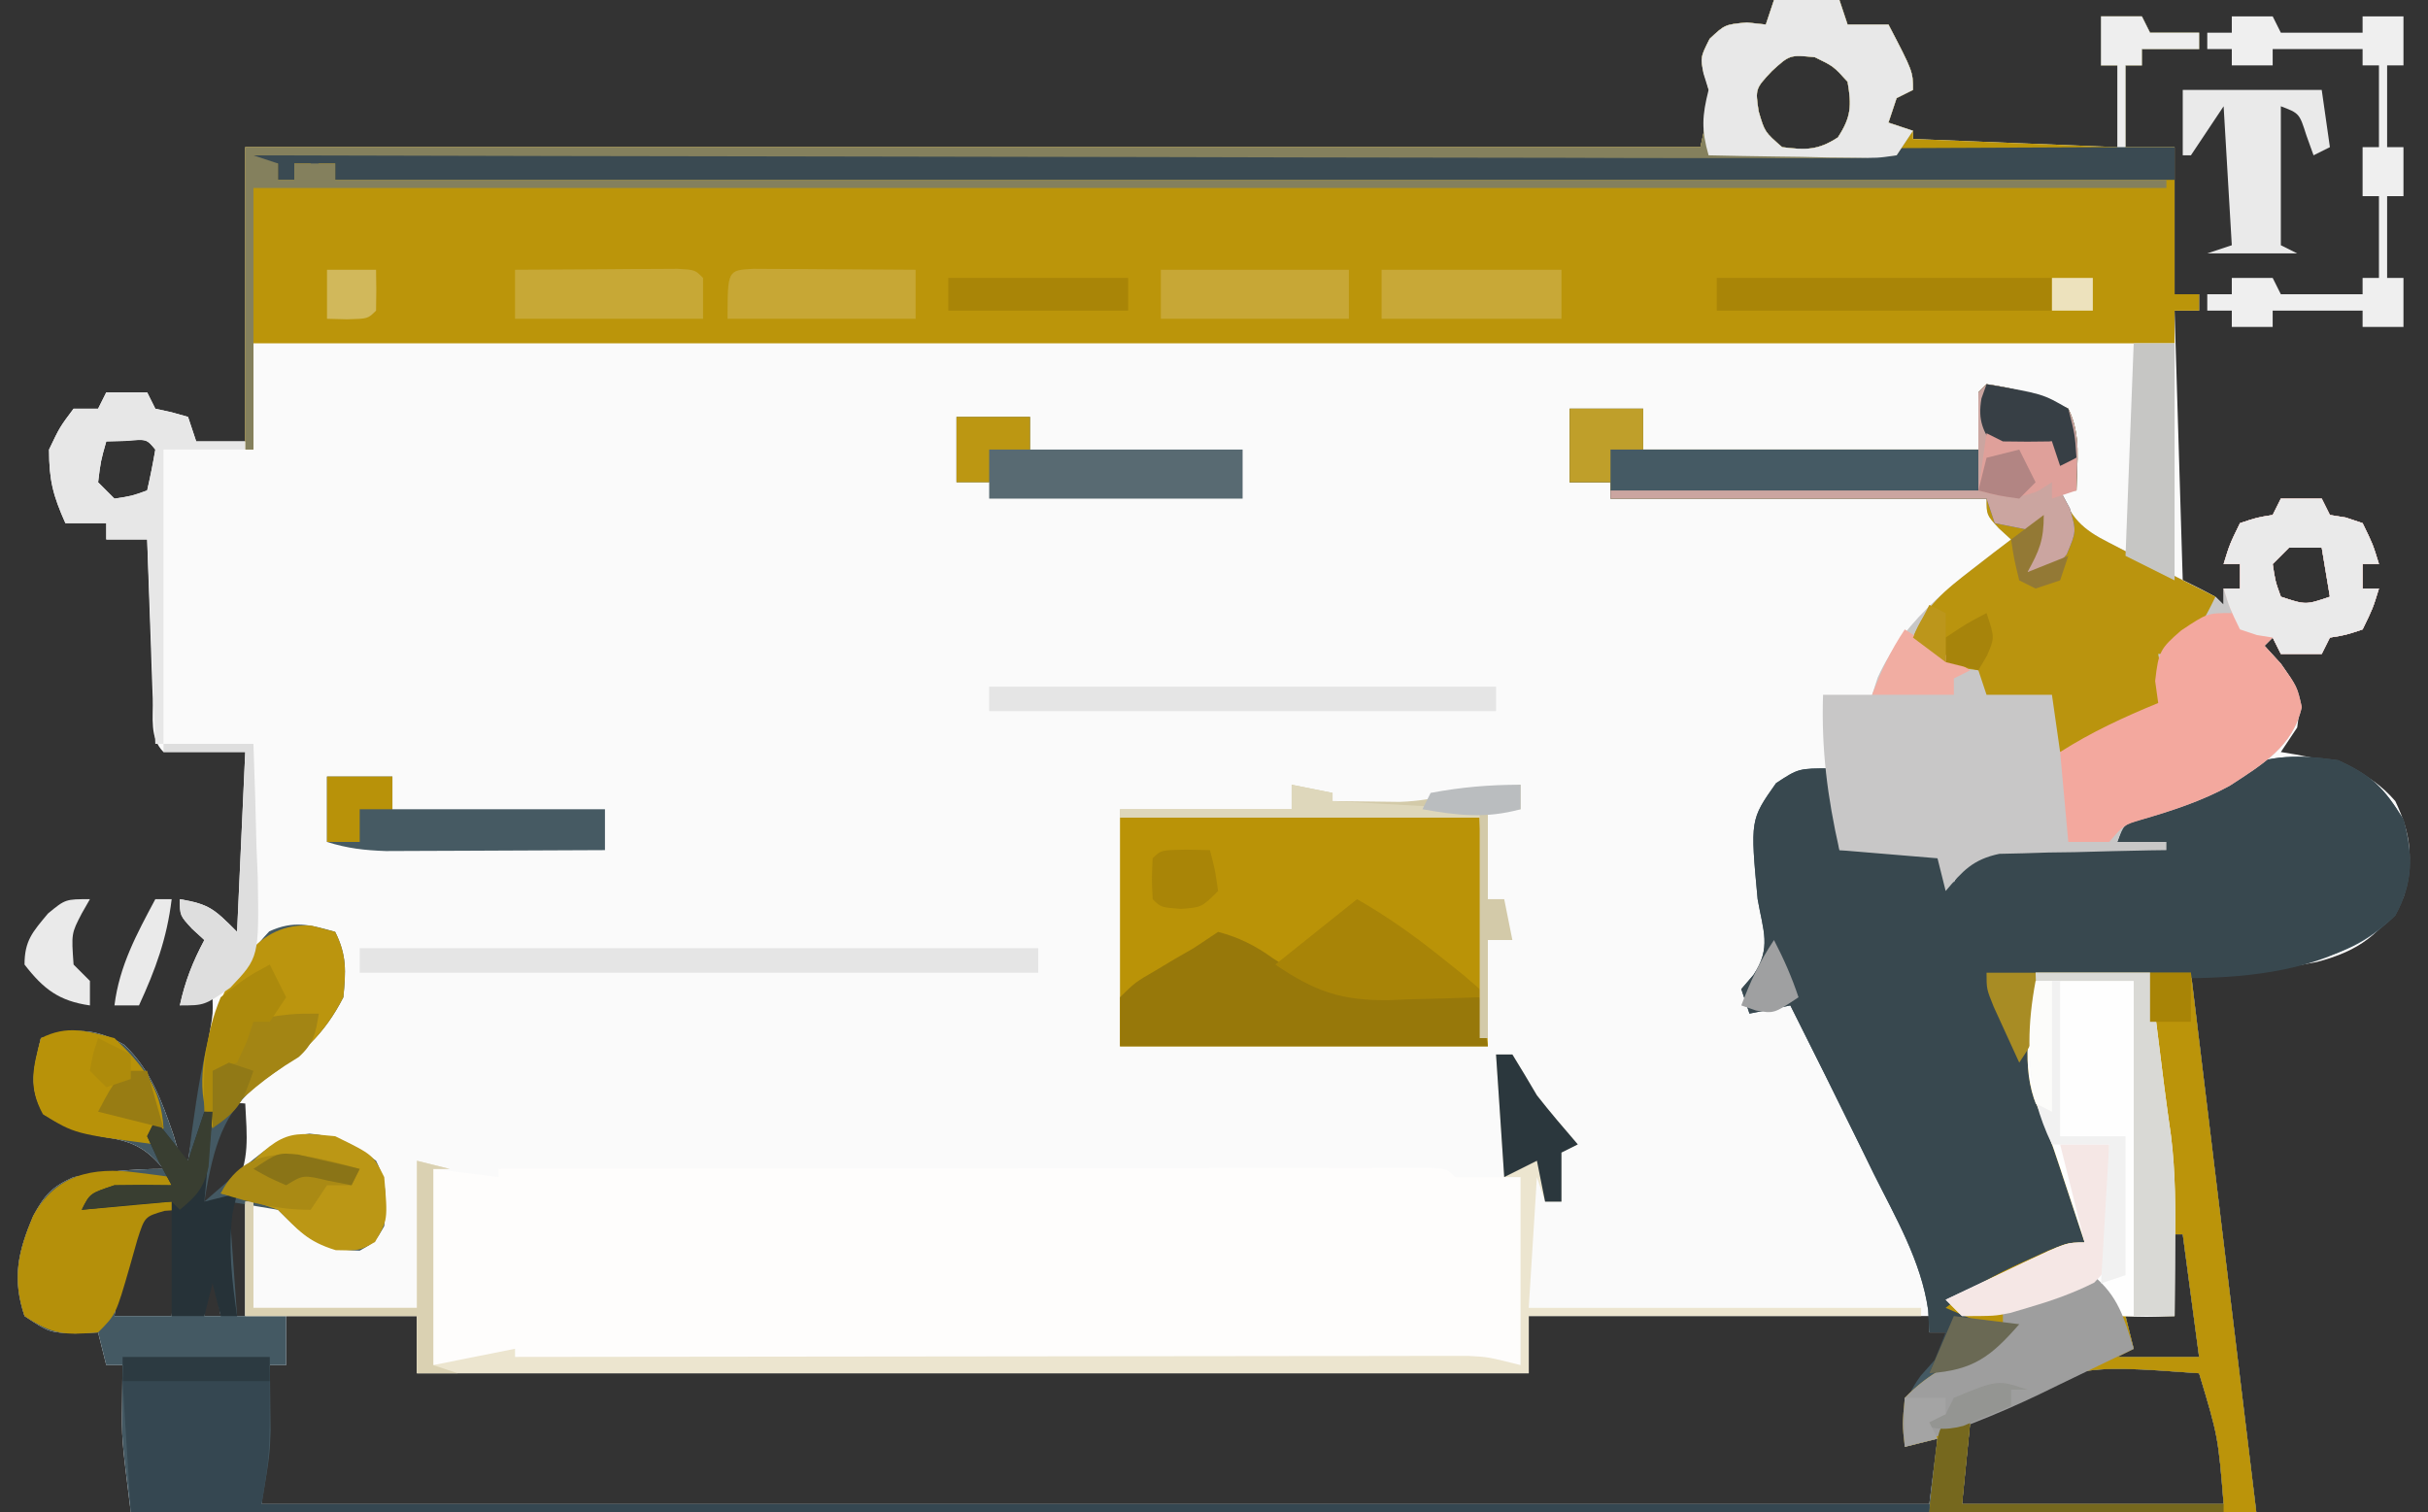 <?xml version="1.0" encoding="UTF-8"?>
<svg version="1.1" xmlns="http://www.w3.org/2000/svg" width="297" height="185">
<rect width="100%" height="100%" fill="#333333" stroke="none"/>
<path d="M0 0 C2.64 0 5.28 0 8 0 C8.33 0.99 8.66 1.98 9 3 C10.65 3 12.3 3 14 3 C17 8.75 17 8.75 17 11 C16.34 11.33 15.68 11.66 15 12 C14.67 12.99 14.34 13.98 14 15 C14.99 15.33 15.98 15.66 17 16 C17 16.33 17 16.66 17 17 C25.25 17.33 33.5 17.66 42 18 C42 14.7 42 11.4 42 8 C41.34 8 40.68 8 40 8 C40 6.02 40 4.04 40 2 C41.65 2 43.3 2 45 2 C45.33 2.66 45.66 3.32 46 4 C47.98 4 49.96 4 52 4 C52 4.66 52 5.32 52 6 C49.69 6 47.38 6 45 6 C45 6.66 45 7.32 45 8 C44.34 8 43.68 8 43 8 C43 11.3 43 14.6 43 18 C44.98 18 46.96 18 49 18 C49 23.94 49 29.88 49 36 C49.99 36 50.98 36 52 36 C52 36.66 52 37.32 52 38 C51.01 38 50.02 38 49 38 C49.33 48.89 49.66 59.78 50 71 C51.32 71.66 52.64 72.32 54 73 C54.33 73.33 54.66 73.66 55 74 C55 73.34 55 72.68 55 72 C55.66 72 56.32 72 57 72 C57 71.01 57 70.02 57 69 C56.34 69 55.68 69 55 69 C55.75 66.562 55.75 66.562 57 64 C59.062 63.312 59.062 63.312 61 63 C61.33 62.34 61.66 61.68 62 61 C63.65 61 65.3 61 67 61 C67.33 61.66 67.66 62.32 68 63 C68.639 63.103 69.279 63.206 69.938 63.312 C70.618 63.539 71.299 63.766 72 64 C73.25 66.562 73.25 66.562 74 69 C73.34 69 72.68 69 72 69 C72 69.99 72 70.98 72 72 C72.66 72 73.32 72 74 72 C73.25 74.438 73.25 74.438 72 77 C69.938 77.688 69.938 77.688 68 78 C67.67 78.66 67.34 79.32 67 80 C65.35 80 63.7 80 62 80 C61.67 79.34 61.34 78.68 61 78 C60.67 78.33 60.34 78.66 60 79 C60.66 79.722 61.32 80.444 62 81.188 C64.175 84.246 64.575 85.359 64 89 C63.34 89.99 62.68 90.98 62 92 C62.592 92.098 63.183 92.196 63.793 92.297 C68.77 93.239 72.553 94.031 76 98 C78.014 102.26 78.218 105.181 77 109.75 C74.206 114.291 71.606 116.312 66.41 117.684 C61.089 118.742 56.51 119 51 119 C54.96 151.67 54.96 151.67 59 185 C-26.8 185 -112.6 185 -201 185 C-202.125 176 -202.125 176 -202.062 171.5 C-202.053 170.644 -202.044 169.788 -202.035 168.906 C-202.024 168.277 -202.012 167.648 -202 167 C-202.66 167 -203.32 167 -204 167 C-204.33 165.68 -204.66 164.36 -205 163 C-205.928 163.041 -206.856 163.083 -207.812 163.125 C-211 163 -211 163 -214 161 C-215.542 156.374 -214.795 153.101 -212.934 148.766 C-211.584 146.213 -210.665 145.192 -208 144 C-204.349 143.348 -200.709 143 -197 143 C-199.318 140.267 -200.926 139.589 -204.438 139.062 C-207.411 138.461 -209.028 137.982 -211.625 136.312 C-213.607 132.979 -212.848 130.673 -212 127 C-207.698 125.881 -205.744 125.577 -201.812 127.812 C-198.539 130.902 -197.226 134.713 -195.762 138.891 C-195.184 140.957 -195.184 140.957 -194 142 C-193.498 139.042 -192.998 136.084 -192.5 133.125 C-192.357 132.283 -192.214 131.441 -192.066 130.574 C-191.931 129.769 -191.796 128.963 -191.656 128.133 C-191.531 127.389 -191.405 126.646 -191.275 125.879 C-190.952 123.987 -190.952 123.987 -191 122 C-192.98 122.495 -192.98 122.495 -195 123 C-194.372 120.071 -193.414 117.639 -192 115 C-192.495 114.546 -192.99 114.093 -193.5 113.625 C-195 112 -195 112 -195 110 C-191.381 110.624 -190.829 111.171 -188 114 C-187.67 106.74 -187.34 99.48 -187 92 C-190.3 92 -193.6 92 -197 92 C-198.745 90.255 -198.233 87.81 -198.316 85.434 C-198.358 84.309 -198.4 83.184 -198.443 82.025 C-198.483 80.841 -198.522 79.657 -198.562 78.438 C-198.606 77.25 -198.649 76.062 -198.693 74.838 C-198.8 71.892 -198.902 68.946 -199 66 C-200.65 66 -202.3 66 -204 66 C-204 65.34 -204 64.68 -204 64 C-205.65 64 -207.3 64 -209 64 C-210.498 60.629 -211 58.796 -211 55 C-209.688 52.25 -209.688 52.25 -208 50 C-207.01 50 -206.02 50 -205 50 C-204.67 49.34 -204.34 48.68 -204 48 C-202.35 48 -200.7 48 -199 48 C-198.67 48.66 -198.34 49.32 -198 50 C-197.34 50.144 -196.68 50.289 -196 50.438 C-195.01 50.716 -195.01 50.716 -194 51 C-193.67 51.99 -193.34 52.98 -193 54 C-191.02 54 -189.04 54 -187 54 C-187 42.12 -187 30.24 -187 18 C-128.26 18 -69.52 18 -9 18 C-7.623 11.758 -7.623 11.758 -8.625 8.812 C-9 7 -9 7 -7.875 4.75 C-6 3 -6 3 -3.312 2.75 C-2.549 2.833 -1.786 2.915 -1 3 C-0.67 2.01 -0.34 1.02 0 0 Z M-0.25 8.688 C-2.287 10.866 -2.287 10.866 -1.875 13.625 C-1.135 16.144 -1.135 16.144 1 18 C3.846 18.365 5.386 18.402 7.812 16.812 C9.441 14.328 9.51 12.913 9 10 C7.27 8.098 7.27 8.098 5 7 C1.931 6.7 1.931 6.7 -0.25 8.688 Z M-204 54 C-204.68 56.397 -204.68 56.397 -205 59 C-204.34 59.66 -203.68 60.32 -203 61 C-200.892 60.681 -200.892 60.681 -199 60 C-198.618 58.344 -198.286 56.675 -198 55 C-199.066 53.704 -199.066 53.704 -201.562 53.938 C-202.367 53.958 -203.171 53.979 -204 54 Z M63 67 C62.34 67.66 61.68 68.32 61 69 C61.319 71.108 61.319 71.108 62 73 C65.049 74.011 65.049 74.011 68 73 C67.67 71.02 67.34 69.04 67 67 C65.68 67 64.36 67 63 67 Z M-189.488 136.207 C-191.305 138.362 -191.669 139.935 -192.188 142.688 C-192.425 143.9 -192.425 143.9 -192.668 145.137 C-192.778 145.752 -192.887 146.366 -193 147 C-189.997 147.332 -189.997 147.332 -188.312 145.5 C-186.411 141.879 -186.797 139.062 -187 135 C-188.19 134.895 -188.19 134.895 -189.488 136.207 Z M-189 147 C-190.598 151.953 -189.283 156.133 -188 161 C-187.67 161 -187.34 161 -187 161 C-187 156.38 -187 151.76 -187 147 C-187.66 147 -188.32 147 -189 147 Z M-199 148 C-201.021 152.393 -202.409 156.153 -203 161 C-200.69 161 -198.38 161 -196 161 C-195.67 156.71 -195.34 152.42 -195 148 C-196.32 148 -197.64 148 -199 148 Z M49 151 C49 154.3 49 157.6 49 161 C47.02 161 45.04 161 43 161 C43.33 162.32 43.66 163.64 44 165 C43.01 165.495 43.01 165.495 42 166 C45.3 166 48.6 166 52 166 C51.34 161.05 50.68 156.1 50 151 C49.67 151 49.34 151 49 151 Z M-192 155 C-192 156.98 -192 158.96 -192 161 C-191.34 161 -190.68 161 -190 161 C-190.33 159.02 -190.66 157.04 -191 155 C-191.33 155 -191.66 155 -192 155 Z M-194 157 C-193 159 -193 159 -193 159 Z M-182 161 C-182 162.98 -182 164.96 -182 167 C-182.66 167 -183.32 167 -184 167 C-184.33 172.61 -184.66 178.22 -185 184 C-117.68 184 -50.36 184 19 184 C19.33 181.36 19.66 178.72 20 176 C18.68 176.33 17.36 176.66 16 177 C17.098 172.608 18.217 169.542 21 166 C21 165.01 21 164.02 21 163 C20.34 163 19.68 163 19 163 C19 162.34 19 161.68 19 161 C2.83 161 -13.34 161 -30 161 C-30 163.31 -30 165.62 -30 168 C-74.88 168 -119.76 168 -166 168 C-166 165.69 -166 163.38 -166 161 C-171.28 161 -176.56 161 -182 161 Z M24 174 C23.67 177.3 23.34 180.6 23 184 C33.56 184 44.12 184 55 184 C54.33 175.741 54.33 175.741 52 168 C36.805 166.895 36.805 166.895 24 174 Z " fill="#FAFAFA" transform="translate(217,0)"/>
<path d="M0 0 C2.64 0 5.28 0 8 0 C8.33 0.99 8.66 1.98 9 3 C10.65 3 12.3 3 14 3 C17 8.75 17 8.75 17 11 C16.34 11.33 15.68 11.66 15 12 C14.67 12.99 14.34 13.98 14 15 C14.99 15.33 15.98 15.66 17 16 C17 16.33 17 16.66 17 17 C25.25 17.33 33.5 17.66 42 18 C42 14.7 42 11.4 42 8 C41.34 8 40.68 8 40 8 C40 6.02 40 4.04 40 2 C41.65 2 43.3 2 45 2 C45.33 2.66 45.66 3.32 46 4 C47.98 4 49.96 4 52 4 C52 4.66 52 5.32 52 6 C49.69 6 47.38 6 45 6 C45 6.66 45 7.32 45 8 C44.34 8 43.68 8 43 8 C43 11.3 43 14.6 43 18 C44.98 18 46.96 18 49 18 C49 23.94 49 29.88 49 36 C49.99 36 50.98 36 52 36 C52 36.66 52 37.32 52 38 C51.01 38 50.02 38 49 38 C49 39.32 49 40.64 49 42 C-28.55 42 -106.1 42 -186 42 C-186 46.29 -186 50.58 -186 55 C-186.33 55 -186.66 55 -187 55 C-187 42.79 -187 30.58 -187 18 C-128.26 18 -69.52 18 -9 18 C-7.623 11.758 -7.623 11.758 -8.625 8.812 C-9 7 -9 7 -7.875 4.75 C-6 3 -6 3 -3.312 2.75 C-2.549 2.833 -1.786 2.915 -1 3 C-0.67 2.01 -0.34 1.02 0 0 Z M-0.25 8.688 C-2.287 10.866 -2.287 10.866 -1.875 13.625 C-1.135 16.144 -1.135 16.144 1 18 C3.846 18.365 5.386 18.402 7.812 16.812 C9.441 14.328 9.51 12.913 9 10 C7.27 8.098 7.27 8.098 5 7 C1.931 6.7 1.931 6.7 -0.25 8.688 Z " fill="#BB950A" transform="translate(217,0)"/>
<path d="M0 0 C4.125 1.875 5.63 3.399 8 7.25 C9.172 11.645 9.202 14.955 7 19 C3.455 22.438 0.418 23.725 -4.375 24.75 C-5.455 24.992 -6.535 25.235 -7.648 25.484 C-11 26 -11 26 -18 26 C-14.04 58.67 -14.04 58.67 -10 92 C-95.8 92 -181.6 92 -270 92 C-271.125 83 -271.125 83 -271.062 78.5 C-271.053 77.644 -271.044 76.788 -271.035 75.906 C-271.024 75.277 -271.012 74.648 -271 74 C-271.66 74 -272.32 74 -273 74 C-273.33 72.68 -273.66 71.36 -274 70 C-274.928 70.041 -275.856 70.082 -276.812 70.125 C-280 70 -280 70 -283 68 C-284.542 63.374 -283.795 60.101 -281.934 55.766 C-280.584 53.213 -279.665 52.192 -277 51 C-273.349 50.348 -269.709 50 -266 50 C-268.318 47.267 -269.926 46.589 -273.438 46.062 C-276.411 45.461 -278.028 44.982 -280.625 43.312 C-282.607 39.979 -281.848 37.673 -281 34 C-276.698 32.881 -274.744 32.577 -270.812 34.812 C-267.539 37.902 -266.226 41.713 -264.762 45.891 C-264.184 47.957 -264.184 47.957 -263 49 C-262.762 47.19 -262.762 47.19 -262.52 45.344 C-261.136 35.587 -260.04 28.365 -253.062 20.938 C-250.078 19.581 -248.089 20.108 -245 21 C-243.567 23.866 -243.694 25.813 -244 29 C-246.354 33.614 -249.166 35.978 -253.324 38.801 C-258.344 42.393 -259.605 46.404 -260.703 52.207 C-260.801 52.799 -260.899 53.39 -261 54 C-260.529 53.59 -260.059 53.18 -259.574 52.758 C-258.952 52.219 -258.329 51.68 -257.688 51.125 C-257.073 50.591 -256.458 50.058 -255.824 49.508 C-253.215 47.351 -251.541 46.059 -248.125 45.688 C-244.618 46.038 -242.809 46.913 -240 49 C-238.601 51.799 -238.747 53.905 -239 57 C-240.125 58.938 -240.125 58.938 -242 60 C-246.981 59.894 -248.618 58.382 -252 55 C-253.98 54.67 -255.96 54.34 -258 54 C-257.505 60.93 -257.505 60.93 -257 68 C-255.02 68 -253.04 68 -251 68 C-251 69.98 -251 71.96 -251 74 C-251.66 74 -252.32 74 -253 74 C-252.988 74.724 -252.977 75.449 -252.965 76.195 C-252.956 77.162 -252.947 78.129 -252.938 79.125 C-252.926 80.076 -252.914 81.028 -252.902 82.008 C-253 85 -253 85 -254 91 C-186.68 91 -119.36 91 -50 91 C-49.67 88.36 -49.34 85.72 -49 83 C-50.32 83.33 -51.64 83.66 -53 84 C-53.357 80.164 -53.358 78.496 -51.062 75.312 C-50.382 74.549 -49.701 73.786 -49 73 C-48.67 72.01 -48.34 71.02 -48 70 C-48.66 70 -49.32 70 -50 70 C-50.045 69.102 -50.09 68.203 -50.137 67.277 C-51.002 61.251 -54.132 55.951 -56.812 50.562 C-57.347 49.469 -57.881 48.375 -58.432 47.248 C-61.254 41.482 -64.121 35.738 -67 30 C-68.65 30.33 -70.3 30.66 -72 31 C-72.33 30.01 -72.66 29.02 -73 28 C-72.257 27.134 -72.257 27.134 -71.5 26.25 C-69.299 22.949 -70.324 20.87 -71 17 C-71.906 7.284 -71.906 7.284 -68.75 2.812 C-66 1 -66 1 -62 1 C-61.67 4.3 -61.34 7.6 -61 11 C-56.71 11 -52.42 11 -48 11 C-47.67 12.32 -47.34 13.64 -47 15 C-46.684 14.355 -46.368 13.711 -46.043 13.047 C-42.894 9.892 -39.61 10.328 -35.312 10.25 C-34.117 10.206 -34.117 10.206 -32.896 10.16 C-30.932 10.09 -28.966 10.043 -27 10 C-26.769 9.372 -26.539 8.744 -26.301 8.098 C-24.583 5.327 -23.31 5.182 -20.188 4.438 C-17.139 3.646 -15.13 3.087 -12.5 1.312 C-8.458 -0.81 -4.46 -0.629 0 0 Z M-268 55 C-270.021 59.393 -271.409 63.153 -272 68 C-269.69 68 -267.38 68 -265 68 C-264.67 63.71 -264.34 59.42 -264 55 C-265.32 55 -266.64 55 -268 55 Z M-20 58 C-20 61.3 -20 64.6 -20 68 C-21.98 68 -23.96 68 -26 68 C-25.67 69.32 -25.34 70.64 -25 72 C-25.99 72.495 -25.99 72.495 -27 73 C-23.7 73 -20.4 73 -17 73 C-17.66 68.05 -18.32 63.1 -19 58 C-19.33 58 -19.66 58 -20 58 Z M-261 62 C-261 63.98 -261 65.96 -261 68 C-260.34 68 -259.68 68 -259 68 C-259.33 66.02 -259.66 64.04 -260 62 C-260.33 62 -260.66 62 -261 62 Z M-263 64 C-262 66 -262 66 -262 66 Z M-45 81 C-45.33 84.3 -45.66 87.6 -46 91 C-35.44 91 -24.88 91 -14 91 C-14.67 82.741 -14.67 82.741 -17 75 C-32.195 73.895 -32.195 73.895 -45 81 Z " fill="#445963" transform="translate(286,93)"/>
<path d="M0 0 C2.64 0.33 5.28 0.66 8 1 C8 0.67 8 0.34 8 0 C23.107 -0.023 38.214 -0.041 53.322 -0.052 C60.336 -0.057 67.35 -0.064 74.364 -0.075 C81.127 -0.086 87.889 -0.092 94.652 -0.095 C97.239 -0.097 99.825 -0.1 102.412 -0.106 C106.02 -0.113 109.629 -0.114 113.238 -0.114 C114.319 -0.117 115.4 -0.121 116.514 -0.124 C117.98 -0.122 117.98 -0.122 119.476 -0.12 C120.33 -0.121 121.185 -0.122 122.065 -0.123 C124 0 124 0 125 1 C127.64 1 130.28 1 133 1 C133 8.59 133 16.18 133 24 C116.85 24.023 100.699 24.041 84.549 24.052 C77.051 24.057 69.552 24.064 62.054 24.075 C55.521 24.085 48.987 24.092 42.454 24.094 C38.993 24.095 35.531 24.098 32.07 24.106 C28.212 24.114 24.354 24.114 20.496 24.114 C18.762 24.119 18.762 24.119 16.994 24.124 C15.949 24.123 14.904 24.122 13.828 24.12 C12.458 24.122 12.458 24.122 11.06 24.123 C9 24 9 24 8 23 C4.04 23.495 4.04 23.495 0 24 C0 16.08 0 8.16 0 0 Z " fill="#FEFDFC" transform="translate(53,143)"/>
<path d="M0 0 C4.125 1.875 5.63 3.399 8 7.25 C9.172 11.645 9.202 14.955 7 19 C-4.117 29.428 -22.979 26.306 -37 26 C-37.326 33.853 -37.244 40.352 -34 47.562 C-31 54.596 -31 54.596 -31 59 C-35.95 61.31 -40.9 63.62 -46 66 C-45.505 66.99 -45.505 66.99 -45 68 C-41.971 68.658 -41.971 68.658 -39 69 C-42.491 73.004 -44.65 74.627 -50 75 C-49.34 73.35 -48.68 71.7 -48 70 C-48.66 70 -49.32 70 -50 70 C-50.045 69.102 -50.09 68.203 -50.137 67.277 C-51.002 61.251 -54.132 55.951 -56.812 50.562 C-57.347 49.469 -57.881 48.375 -58.432 47.248 C-61.254 41.482 -64.121 35.738 -67 30 C-68.65 30.33 -70.3 30.66 -72 31 C-72.33 30.01 -72.66 29.02 -73 28 C-72.505 27.422 -72.01 26.845 -71.5 26.25 C-69.299 22.949 -70.324 20.87 -71 17 C-71.906 7.284 -71.906 7.284 -68.75 2.812 C-66 1 -66 1 -62 1 C-61.67 4.3 -61.34 7.6 -61 11 C-56.71 11 -52.42 11 -48 11 C-47.67 12.32 -47.34 13.64 -47 15 C-46.684 14.355 -46.368 13.711 -46.043 13.047 C-42.894 9.892 -39.61 10.328 -35.312 10.25 C-34.515 10.22 -33.718 10.191 -32.896 10.16 C-30.932 10.09 -28.966 10.043 -27 10 C-26.769 9.372 -26.539 8.744 -26.301 8.098 C-24.583 5.327 -23.31 5.182 -20.188 4.438 C-17.139 3.646 -15.13 3.087 -12.5 1.312 C-8.458 -0.81 -4.46 -0.629 0 0 Z " fill="#38484F" transform="translate(286,93)"/>
<path d="M0 0 C3.562 0.495 6.749 1.465 10 3 C11.607 6.215 11.057 9.436 11 13 C10.34 13 9.68 13 9 13 C10.381 16.38 11.632 17.691 14.879 19.324 C15.635 19.713 16.391 20.102 17.17 20.502 C17.959 20.893 18.749 21.284 19.562 21.688 C21.127 22.482 22.691 23.277 24.254 24.074 C25.295 24.594 25.295 24.594 26.358 25.124 C28 26 28 26 29 27 C29 26.34 29 25.68 29 25 C29.66 25 30.32 25 31 25 C31 24.01 31 23.02 31 22 C30.34 22 29.68 22 29 22 C29.75 19.562 29.75 19.562 31 17 C33.062 16.312 33.062 16.312 35 16 C35.33 15.34 35.66 14.68 36 14 C37.65 14 39.3 14 41 14 C41.495 14.99 41.495 14.99 42 16 C42.639 16.103 43.279 16.206 43.938 16.312 C44.618 16.539 45.299 16.766 46 17 C47.25 19.562 47.25 19.562 48 22 C47.34 22 46.68 22 46 22 C46 22.99 46 23.98 46 25 C46.66 25 47.32 25 48 25 C47.25 27.438 47.25 27.438 46 30 C43.938 30.688 43.938 30.688 42 31 C41.67 31.66 41.34 32.32 41 33 C39.35 33 37.7 33 36 33 C35.67 32.34 35.34 31.68 35 31 C34.505 31.495 34.505 31.495 34 32 C34.99 33.083 34.99 33.083 36 34.188 C38 37 38 37 38.562 39.5 C37.473 44.343 33.724 46.526 29.75 49.125 C26.262 51.031 22.631 52.191 18.82 53.289 C16.799 53.844 16.799 53.844 16 56 C17.98 56 19.96 56 22 56 C22 56.33 22 56.66 22 57 C21.324 57.009 20.648 57.019 19.952 57.028 C16.884 57.082 13.817 57.166 10.75 57.25 C9.687 57.264 8.623 57.278 7.527 57.293 C6.503 57.325 5.478 57.357 4.422 57.391 C3.479 57.412 2.537 57.433 1.565 57.454 C-1.668 58.142 -2.898 59.517 -5 62 C-5.495 60.02 -5.495 60.02 -6 58 C-9.96 57.67 -13.92 57.34 -18 57 C-19.473 50.463 -20.216 44.694 -20 38 C-18.02 38 -16.04 38 -14 38 C-13.773 37.299 -13.546 36.597 -13.312 35.875 C-9.876 28.347 -3.419 23.911 3 19 C2.505 18.546 2.01 18.093 1.5 17.625 C0 16 0 16 0 14 C-15.18 14 -30.36 14 -46 14 C-46 13.34 -46 12.68 -46 12 C-47.65 12 -49.3 12 -51 12 C-51 9.03 -51 6.06 -51 3 C-48.03 3 -45.06 3 -42 3 C-42 4.65 -42 6.3 -42 8 C-28.14 8 -14.28 8 0 8 C-0.495 4.535 -0.495 4.535 -1 1 C-0.67 0.67 -0.34 0.34 0 0 Z M37 20 C36.34 20.66 35.68 21.32 35 22 C35.319 24.108 35.319 24.108 36 26 C39.049 27.011 39.049 27.011 42 26 C41.67 24.02 41.34 22.04 41 20 C39.68 20 38.36 20 37 20 Z " fill="#C8C7C7" transform="translate(243,47)"/>
<path d="M0 0 C6.27 0 12.54 0 19 0 C21.64 21.78 24.28 43.56 27 66 C13.8 66 0.6 66 -13 66 C-12.67 63.03 -12.34 60.06 -12 57 C-13.98 57.495 -13.98 57.495 -16 58 C-16.312 55.25 -16.312 55.25 -16 52 C-13.001 48.916 -9.97 47.502 -6 46 C-5.34 45.34 -4.68 44.68 -4 44 C-7.465 42.515 -7.465 42.515 -11 41 C-7.97 38.552 -4.925 36.905 -1.375 35.312 C-0.413 34.876 0.548 34.439 1.539 33.988 C4 33 4 33 6 33 C5.21 30.604 4.418 28.208 3.625 25.812 C3.403 25.139 3.182 24.465 2.953 23.771 C2.01 20.93 1.072 18.156 -0.188 15.438 C-1.834 10.497 -0.513 5.08 0 0 Z M17 32 C17 35.3 17 38.6 17 42 C15.02 42 13.04 42 11 42 C11.33 43.32 11.66 44.64 12 46 C11.01 46.495 11.01 46.495 10 47 C13.3 47 16.6 47 20 47 C19.34 42.05 18.68 37.1 18 32 C17.67 32 17.34 32 17 32 Z M-8 55 C-8.33 58.3 -8.66 61.6 -9 65 C1.56 65 12.12 65 23 65 C22.33 56.741 22.33 56.741 20 49 C4.805 47.895 4.805 47.895 -8 55 Z " fill="#BB940A" transform="translate(249,119)"/>
<path d="M0 0 C14.52 0 29.04 0 44 0 C44.33 9.24 44.66 18.48 45 28 C30.15 28 15.3 28 0 28 C0 18.76 0 9.52 0 0 Z " fill="#BA9307" transform="translate(137,100)"/>
<path d="M0 0 C3.562 0.495 6.749 1.465 10 3 C11.607 6.215 11.057 9.436 11 13 C10.34 13 9.68 13 9 13 C10.385 16.396 11.66 17.708 14.914 19.359 C15.675 19.753 16.435 20.146 17.219 20.551 C18.013 20.947 18.807 21.342 19.625 21.75 C20.427 22.161 21.229 22.572 22.055 22.996 C24.031 24.008 26.013 25.009 28 26 C26.638 28.842 25.448 30.96 23 33 C22.34 33 21.68 33 21 33 C21.495 35.97 21.495 35.97 22 39 C18.244 42.429 13.765 43.564 9 45 C8.505 41.535 8.505 41.535 8 38 C5.36 38 2.72 38 0 38 C-0.33 37.01 -0.66 36.02 -1 35 C-1.763 34.897 -2.526 34.794 -3.312 34.688 C-6.171 33.956 -7.157 33.23 -9 31 C-7.479 27.12 -5.139 25.261 -1.875 22.75 C-0.965 22.044 -0.055 21.337 0.883 20.609 C1.581 20.078 2.28 19.547 3 19 C2.505 18.546 2.01 18.093 1.5 17.625 C0 16 0 16 0 14 C-15.18 14 -30.36 14 -46 14 C-46 13.34 -46 12.68 -46 12 C-47.65 12 -49.3 12 -51 12 C-51 9.03 -51 6.06 -51 3 C-48.03 3 -45.06 3 -42 3 C-42 4.65 -42 6.3 -42 8 C-28.14 8 -14.28 8 0 8 C-0.495 4.535 -0.495 4.535 -1 1 C-0.67 0.67 -0.34 0.34 0 0 Z " fill="#BA940E" transform="translate(243,47)"/>
<path d="M0 0 C1.65 0 3.3 0 5 0 C5.33 0.66 5.66 1.32 6 2 C7.98 2 9.96 2 12 2 C12 2.66 12 3.32 12 4 C9.69 4 7.38 4 5 4 C5 4.66 5 5.32 5 6 C4.34 6 3.68 6 3 6 C3 9.3 3 12.6 3 16 C4.98 16 6.96 16 9 16 C9 17.32 9 18.64 9 20 C-65.25 20 -139.5 20 -216 20 C-216 19.34 -216 18.68 -216 18 C-216.66 18 -217.32 18 -218 18 C-218.33 18.66 -218.66 19.32 -219 20 C-219 19.34 -219 18.68 -219 18 C-219.66 18 -220.32 18 -221 18 C-221 18.66 -221 19.32 -221 20 C-221.66 20 -222.32 20 -223 20 C-223 19.34 -223 18.68 -223 18 C-223.66 18 -224.32 18 -225 18 C-225.33 18.66 -225.66 19.32 -226 20 C-226 19.01 -226 18.02 -226 17 C-113.14 16.505 -113.14 16.505 2 16 C2 12.7 2 9.4 2 6 C1.34 6 0.68 6 0 6 C0 4.02 0 2.04 0 0 Z " fill="#3A4A52" transform="translate(257,2)"/>
<path d="M0 0 C2.64 0 5.28 0 8 0 C8.33 0.99 8.66 1.98 9 3 C10.65 3 12.3 3 14 3 C17 8.75 17 8.75 17 11 C16.34 11.33 15.68 11.66 15 12 C14.67 12.99 14.34 13.98 14 15 C14.99 15.33 15.98 15.66 17 16 C16.01 17.485 16.01 17.485 15 19 C12.301 19.294 9.83 19.391 7.129 19.361 C6.306 19.363 5.484 19.366 4.636 19.369 C1.865 19.373 -0.907 19.357 -3.678 19.341 C-5.659 19.34 -7.639 19.34 -9.62 19.342 C-15.01 19.343 -20.4 19.325 -25.791 19.304 C-31.419 19.285 -37.047 19.284 -42.675 19.28 C-53.339 19.271 -64.002 19.246 -74.666 19.216 C-86.804 19.183 -98.941 19.166 -111.079 19.151 C-136.053 19.12 -161.026 19.067 -186 19 C-185.01 19.33 -184.02 19.66 -183 20 C-183 20.66 -183 21.32 -183 22 C-182.34 22 -181.68 22 -181 22 C-181 21.34 -181 20.68 -181 20 C-179.35 20 -177.7 20 -176 20 C-176 20.66 -176 21.32 -176 22 C-102.08 22 -28.16 22 48 22 C48 22.33 48 22.66 48 23 C-29.22 23 -106.44 23 -186 23 C-186 33.56 -186 44.12 -186 55 C-186.33 55 -186.66 55 -187 55 C-187 42.79 -187 30.58 -187 18 C-128.26 18 -69.52 18 -9 18 C-7.623 11.758 -7.623 11.758 -8.625 8.812 C-9 7 -9 7 -7.875 4.75 C-6 3 -6 3 -3.312 2.75 C-2.549 2.833 -1.786 2.915 -1 3 C-0.67 2.01 -0.34 1.02 0 0 Z M-0.25 8.688 C-2.287 10.866 -2.287 10.866 -1.875 13.625 C-1.135 16.144 -1.135 16.144 1 18 C3.846 18.365 5.386 18.402 7.812 16.812 C9.441 14.328 9.51 12.913 9 10 C7.27 8.098 7.27 8.098 5 7 C1.931 6.7 1.931 6.7 -0.25 8.688 Z " fill="#84805D" transform="translate(217,0)"/>
<path d="M0 0 C1.65 0 3.3 0 5 0 C5.495 0.99 5.495 0.99 6 2 C6.639 2.103 7.279 2.206 7.938 2.312 C8.618 2.539 9.299 2.766 10 3 C11.25 5.562 11.25 5.562 12 8 C11.34 8 10.68 8 10 8 C10 8.99 10 9.98 10 11 C10.66 11 11.32 11 12 11 C11.25 13.438 11.25 13.438 10 16 C7.938 16.688 7.938 16.688 6 17 C5.67 17.66 5.34 18.32 5 19 C3.35 19 1.7 19 0 19 C-0.33 18.34 -0.66 17.68 -1 17 C-1.33 17.33 -1.66 17.66 -2 18 C-1.01 19.083 -1.01 19.083 0 20.188 C2 23 2 23 2.562 25.5 C1.473 30.343 -2.276 32.526 -6.25 35.125 C-9.711 37.012 -13.307 38.185 -17.082 39.289 C-19.201 39.923 -19.201 39.923 -21 42 C-22.65 42 -24.3 42 -26 42 C-26.33 38.37 -26.66 34.74 -27 31 C-23.127 28.536 -19.23 26.742 -15 25 C-15.124 24.113 -15.248 23.226 -15.375 22.312 C-14.969 18.728 -14.759 18.341 -12.188 16.125 C-9 14 -9 14 -6 14 C-6.33 13.01 -6.66 12.02 -7 11 C-6.34 11 -5.68 11 -5 11 C-5 10.01 -5 9.02 -5 8 C-5.66 8 -6.32 8 -7 8 C-6.25 5.562 -6.25 5.562 -5 3 C-2.938 2.312 -2.938 2.312 -1 2 C-0.67 1.34 -0.34 0.68 0 0 Z M1 6 C0.34 6.66 -0.32 7.32 -1 8 C-0.681 10.108 -0.681 10.108 0 12 C3.049 13.011 3.049 13.011 6 12 C5.67 10.02 5.34 8.04 5 6 C3.68 6 2.36 6 1 6 Z " fill="#F3A89E" transform="translate(279,61)"/>
<path d="M0 0 C4.62 0 9.24 0 14 0 C15.465 11.719 15.465 11.719 15.73 13.877 C15.987 15.9 16.274 17.919 16.562 19.938 C17.128 24.461 17.111 28.948 17.062 33.5 C17.058 34.322 17.053 35.145 17.049 35.992 C17.037 37.995 17.019 39.997 17 42 C13.621 42.125 13.621 42.125 10 42 C8.062 40 8.062 40 7 38 C6.469 38.205 5.938 38.41 5.391 38.621 C4.684 38.891 3.978 39.16 3.25 39.438 C2.554 39.704 1.858 39.971 1.141 40.246 C-2.476 41.52 -5.103 42 -9 42 C-9.66 41.34 -10.32 40.68 -11 40 C-8.544 38.829 -6.085 37.663 -3.625 36.5 C-2.926 36.166 -2.228 35.832 -1.508 35.488 C3.773 33 3.773 33 6 33 C5.21 30.604 4.418 28.208 3.625 25.812 C3.403 25.139 3.182 24.465 2.953 23.771 C2.01 20.93 1.072 18.156 -0.188 15.438 C-1.834 10.497 -0.513 5.08 0 0 Z " fill="#FEFEFE" transform="translate(249,119)"/>
<path d="M0 0 C3.562 0.495 6.749 1.465 10 3 C11.607 6.215 11.057 9.436 11 13 C10.34 13 9.68 13 9 13 C9.392 13.722 9.784 14.444 10.188 15.188 C11 18 11 18 9.812 20.812 C9.214 21.534 8.616 22.256 8 23 C7.01 23 6.02 23 5 23 C5.165 22.361 5.33 21.721 5.5 21.062 C6.039 19.192 6.039 19.192 6 18 C4.35 17.67 2.7 17.34 1 17 C0.505 15.515 0.505 15.515 0 14 C-15.18 14 -30.36 14 -46 14 C-46 13.34 -46 12.68 -46 12 C-47.65 12 -49.3 12 -51 12 C-51 9.03 -51 6.06 -51 3 C-48.03 3 -45.06 3 -42 3 C-42 4.65 -42 6.3 -42 8 C-28.14 8 -14.28 8 0 8 C-0.495 4.535 -0.495 4.535 -1 1 C-0.67 0.67 -0.34 0.34 0 0 Z " fill="#455A64" transform="translate(243,47)"/>
<path d="M0 0 C5.94 0 11.88 0 18 0 C18 9 18 9 17 15 C84.32 15 151.64 15 221 15 C221 15.33 221 15.66 221 16 C148.4 16 75.8 16 1 16 C0.67 10.72 0.34 5.44 0 0 Z " fill="#354751" transform="translate(15,169)"/>
<path d="M0 0 C0.66 0 1.32 0 2 0 C3.021 1.654 4.016 3.324 5 5 C6.608 7.056 8.296 9.02 10 11 C9.34 11.33 8.68 11.66 8 12 C8 13.98 8 15.96 8 18 C7.34 18 6.68 18 6 18 C5.67 17.01 5.34 16.02 5 15 C4.67 20.28 4.34 25.56 4 31 C19.84 31 35.68 31 52 31 C52 31.33 52 31.66 52 32 C36.16 32 20.32 32 4 32 C4 34.31 4 36.62 4 39 C-40.88 39 -85.76 39 -132 39 C-132 36.69 -132 34.38 -132 32 C-138.93 32 -145.86 32 -153 32 C-153 27.38 -153 22.76 -153 18 C-152.67 18 -152.34 18 -152 18 C-152 22.29 -152 26.58 -152 31 C-145.4 31 -138.8 31 -132 31 C-132 25.06 -132 19.12 -132 13 C-130.68 13.33 -129.36 13.66 -128 14 C-128.66 14 -129.32 14 -130 14 C-130 21.92 -130 29.84 -130 38 C-126.7 37.34 -123.4 36.68 -120 36 C-120 36.33 -120 36.66 -120 37 C-119.39 36.999 -118.781 36.998 -118.153 36.997 C-103.322 36.975 -88.491 36.959 -73.66 36.948 C-66.488 36.943 -59.316 36.936 -52.144 36.925 C-45.893 36.915 -39.642 36.908 -33.391 36.906 C-30.081 36.905 -26.771 36.901 -23.461 36.894 C-19.767 36.887 -16.072 36.886 -12.378 36.886 C-11.28 36.883 -10.181 36.879 -9.05 36.876 C-7.539 36.878 -7.539 36.878 -5.999 36.88 C-5.125 36.879 -4.251 36.878 -3.351 36.877 C-1 37 -1 37 3 38 C3 30.41 3 22.82 3 15 C2.34 15 1.68 15 1 15 C0.67 10.05 0.34 5.1 0 0 Z " fill="#ECE5CF" transform="translate(183,129)"/>
<path d="M0 0 C2.536 0.671 4.564 1.686 6.691 3.219 C14.423 8.424 22.991 7.893 32 8 C32.495 10.97 32.495 10.97 33 14 C18.15 14 3.3 14 -12 14 C-12 12.02 -12 10.04 -12 8 C-10.137 6.172 -10.137 6.172 -7.688 4.75 C-6.887 4.27 -6.086 3.791 -5.262 3.297 C-4.142 2.655 -4.142 2.655 -3 2 C-2.01 1.34 -1.02 0.68 0 0 Z " fill="#97780A" transform="translate(149,114)"/>
<path d="M0 0 C2.64 0 5.28 0 8 0 C8.33 0.99 8.66 1.98 9 3 C10.65 3 12.3 3 14 3 C17 8.75 17 8.75 17 11 C16.01 11.495 16.01 11.495 15 12 C14.67 12.99 14.34 13.98 14 15 C14.99 15.33 15.98 15.66 17 16 C16.34 16.99 15.68 17.98 15 19 C12.662 19.341 12.662 19.341 9.773 19.293 C8.742 19.283 7.711 19.274 6.648 19.264 C5.568 19.239 4.488 19.213 3.375 19.188 C2.287 19.174 1.199 19.16 0.078 19.146 C-2.615 19.111 -5.307 19.062 -8 19 C-8.901 15.82 -8.795 14.181 -8 11 C-8.206 10.34 -8.412 9.68 -8.625 9 C-9 7 -9 7 -7.875 4.75 C-6 3 -6 3 -3.312 2.75 C-2.549 2.833 -1.786 2.915 -1 3 C-0.67 2.01 -0.34 1.02 0 0 Z M-0.25 8.688 C-2.287 10.866 -2.287 10.866 -1.875 13.625 C-1.135 16.144 -1.135 16.144 1 18 C3.846 18.365 5.386 18.402 7.812 16.812 C9.441 14.328 9.51 12.913 9 10 C7.27 8.098 7.27 8.098 5 7 C1.931 6.7 1.931 6.7 -0.25 8.688 Z " fill="#E8E8E8" transform="translate(217,0)"/>
<path d="M0 0 C27.39 0 54.78 0 83 0 C83 0.99 83 1.98 83 3 C55.61 3 28.22 3 0 3 C0 2.01 0 1.02 0 0 Z " fill="#E5E5E5" transform="translate(44,116)"/>
<path d="M0 0 C3.106 2.541 3.828 5.24 5 9 C2.025 10.446 -0.956 11.88 -3.938 13.312 C-4.768 13.717 -5.599 14.121 -6.455 14.537 C-11.863 17.125 -17.264 19.254 -23 21 C-23.312 18.25 -23.312 18.25 -23 15 C-20.001 11.916 -16.97 10.502 -13 9 C-12.34 8.34 -11.68 7.68 -11 7 C-11 5.68 -11 4.36 -11 3 C-10.113 2.876 -9.226 2.752 -8.312 2.625 C-5.296 2.056 -2.797 1.234 0 0 Z " fill="#9E9E9E" transform="translate(256,156)"/>
<path d="M0 0 C1.423 0.371 1.423 0.371 2.875 0.75 C4.308 3.616 4.181 5.563 3.875 8.75 C1.549 13.31 -1.223 15.76 -5.375 18.516 C-7.942 20.326 -9.974 22.469 -12.125 24.75 C-14.319 20.361 -13.26 15.632 -11.875 11.125 C-9.849 5.517 -6.671 -0.534 0 0 Z " fill="#BB950E" transform="translate(38.125,113.25)"/>
<path d="M0 0 C3.562 0.495 6.749 1.465 10 3 C11.607 6.215 11.057 9.436 11 13 C10.34 13 9.68 13 9 13 C9.392 13.722 9.784 14.444 10.188 15.188 C11 18 11 18 9.812 20.812 C9.214 21.534 8.616 22.256 8 23 C7.01 23 6.02 23 5 23 C5.165 22.361 5.33 21.721 5.5 21.062 C6.039 19.192 6.039 19.192 6 18 C4.35 17.67 2.7 17.34 1 17 C0.505 15.515 0.505 15.515 0 14 C-15.18 14 -30.36 14 -46 14 C-46 13.67 -46 13.34 -46 13 C-31.15 13 -16.3 13 -1 13 C-1 9.04 -1 5.08 -1 1 C-0.67 0.67 -0.34 0.34 0 0 Z " fill="#CBA5A0" transform="translate(243,47)"/>
<path d="M0 0 C2.97 0 5.94 0 9 0 C9 1.32 9 2.64 9 4 C17.58 4 26.16 4 35 4 C35 5.98 35 7.96 35 10 C24.77 10 14.54 10 4 10 C4 9.34 4 8.68 4 8 C2.68 8 1.36 8 0 8 C0 5.36 0 2.72 0 0 Z " fill="#586A72" transform="translate(117,51)"/>
<path d="M0 0 C0.808 0.102 1.616 0.204 2.449 0.309 C3.064 0.392 3.679 0.476 4.312 0.562 C4.312 0.892 4.312 1.222 4.312 1.562 C2.333 1.893 0.352 2.223 -1.688 2.562 C0.292 2.562 2.272 2.562 4.312 2.562 C4.643 3.223 4.973 3.882 5.312 4.562 C4.696 4.605 4.08 4.648 3.445 4.691 C1.021 5.396 1.021 5.396 0.117 8.215 C-0.19 9.299 -0.496 10.383 -0.812 11.5 C-2.51 17.385 -2.51 17.385 -4.688 19.562 C-8.74 19.907 -10.235 19.864 -13.688 17.562 C-15.231 12.933 -14.463 9.678 -12.645 5.328 C-9.885 0.237 -5.368 -0.7 0 0 Z " fill="#B5900A" transform="translate(16.688,143.438)"/>
<path d="M0 0 C1.65 0 3.3 0 5 0 C5.33 0.66 5.66 1.32 6 2 C9.3 2 12.6 2 16 2 C16 1.34 16 0.68 16 0 C17.65 0 19.3 0 21 0 C21 1.98 21 3.96 21 6 C20.34 6 19.68 6 19 6 C19 9.3 19 12.6 19 16 C19.66 16 20.32 16 21 16 C21 17.98 21 19.96 21 22 C20.34 22 19.68 22 19 22 C19 25.3 19 28.6 19 32 C19.66 32 20.32 32 21 32 C21 33.98 21 35.96 21 38 C19.35 38 17.7 38 16 38 C16 37.34 16 36.68 16 36 C12.37 36 8.74 36 5 36 C5 36.66 5 37.32 5 38 C3.35 38 1.7 38 0 38 C0 37.34 0 36.68 0 36 C-0.99 36 -1.98 36 -3 36 C-3 35.34 -3 34.68 -3 34 C-2.01 34 -1.02 34 0 34 C0 33.34 0 32.68 0 32 C1.65 32 3.3 32 5 32 C5.33 32.66 5.66 33.32 6 34 C9.3 34 12.6 34 16 34 C16 33.34 16 32.68 16 32 C16.66 32 17.32 32 18 32 C18 28.7 18 25.4 18 22 C17.34 22 16.68 22 16 22 C16 20.02 16 18.04 16 16 C16.66 16 17.32 16 18 16 C18 12.7 18 9.4 18 6 C17.34 6 16.68 6 16 6 C16 5.34 16 4.68 16 4 C12.37 4 8.74 4 5 4 C5 4.66 5 5.32 5 6 C3.35 6 1.7 6 0 6 C0 5.34 0 4.68 0 4 C-0.99 4 -1.98 4 -3 4 C-3 3.34 -3 2.68 -3 2 C-2.01 2 -1.02 2 0 2 C0 1.34 0 0.68 0 0 Z " fill="#EFEFEF" transform="translate(273,2)"/>
<path d="M0 0 C1.65 0 3.3 0 5 0 C5.33 0.66 5.66 1.32 6 2 C6.639 2.103 7.279 2.206 7.938 2.312 C8.618 2.539 9.299 2.766 10 3 C11.25 5.562 11.25 5.562 12 8 C11.34 8 10.68 8 10 8 C10 8.99 10 9.98 10 11 C10.66 11 11.32 11 12 11 C11.25 13.438 11.25 13.438 10 16 C7.938 16.688 7.938 16.688 6 17 C5.67 17.66 5.34 18.32 5 19 C3.35 19 1.7 19 0 19 C-0.33 18.34 -0.66 17.68 -1 17 C-1.639 16.897 -2.279 16.794 -2.938 16.688 C-3.618 16.461 -4.299 16.234 -5 16 C-6.25 13.438 -6.25 13.438 -7 11 C-6.34 11 -5.68 11 -5 11 C-5 10.01 -5 9.02 -5 8 C-5.66 8 -6.32 8 -7 8 C-6.25 5.562 -6.25 5.562 -5 3 C-2.938 2.312 -2.938 2.312 -1 2 C-0.67 1.34 -0.34 0.68 0 0 Z M1 6 C0.34 6.66 -0.32 7.32 -1 8 C-0.681 10.108 -0.681 10.108 0 12 C3.049 13.011 3.049 13.011 6 12 C5.67 10.02 5.34 8.04 5 6 C3.68 6 2.36 6 1 6 Z " fill="#EAEAEA" transform="translate(279,61)"/>
<path d="M0 0 C1.65 0 3.3 0 5 0 C5.33 0.66 5.66 1.32 6 2 C6.66 2.144 7.32 2.289 8 2.438 C8.66 2.623 9.32 2.809 10 3 C10.33 3.99 10.66 4.98 11 6 C12.98 6 14.96 6 17 6 C17 6.33 17 6.66 17 7 C13.7 7 10.4 7 7 7 C7 18.88 7 30.76 7 43 C6.67 43 6.34 43 6 43 C5.67 34.75 5.34 26.5 5 18 C3.35 18 1.7 18 0 18 C0 17.34 0 16.68 0 16 C-1.65 16 -3.3 16 -5 16 C-6.498 12.629 -7 10.796 -7 7 C-5.688 4.25 -5.688 4.25 -4 2 C-3.01 2 -2.02 2 -1 2 C-0.67 1.34 -0.34 0.68 0 0 Z M0 6 C-0.68 8.397 -0.68 8.397 -1 11 C-0.34 11.66 0.32 12.32 1 13 C3.108 12.681 3.108 12.681 5 12 C5.382 10.344 5.714 8.675 6 7 C4.934 5.704 4.934 5.704 2.438 5.938 C1.633 5.958 0.829 5.979 0 6 Z " fill="#E7E7E7" transform="translate(13,48)"/>
<path d="M0 0 C2.64 0 5.28 0 8 0 C8 1.32 8 2.64 8 4 C16.58 4 25.16 4 34 4 C34 5.65 34 7.3 34 9 C29.801 9.025 25.602 9.043 21.402 9.055 C19.975 9.06 18.547 9.067 17.119 9.075 C15.064 9.088 13.009 9.093 10.953 9.098 C9.099 9.106 9.099 9.106 7.208 9.114 C4.585 9.021 2.484 8.784 0 8 C0 5.36 0 2.72 0 0 Z " fill="#465A63" transform="translate(40,95)"/>
<path d="M0 0 C20.46 0 40.92 0 62 0 C62 0.99 62 1.98 62 3 C41.54 3 21.08 3 0 3 C0 2.01 0 1.02 0 0 Z " fill="#E5E5E5" transform="translate(121,84)"/>
<path d="M0 0 C4.632 2.265 4.632 2.265 6 5 C6.445 10.233 6.445 10.233 4.875 12.938 C3 14 3 14 0.062 13.938 C-3.423 12.871 -4.468 11.532 -7 9 C-10.635 7.722 -10.635 7.722 -14 7 C-6.547 -0.655 -6.547 -0.655 0 0 Z " fill="#BB9715" transform="translate(41,139)"/>
<path d="M0 0 C5.61 0 11.22 0 17 0 C17.33 2.31 17.66 4.62 18 7 C17.01 7.495 17.01 7.495 16 8 C15.711 7.196 15.422 6.391 15.125 5.562 C14.267 2.867 14.267 2.867 12 2 C12 7.61 12 13.22 12 19 C12.66 19.33 13.32 19.66 14 20 C10.37 20 6.74 20 3 20 C3.99 19.67 4.98 19.34 6 19 C5.67 13.39 5.34 7.78 5 2 C3.02 4.97 3.02 4.97 1 8 C0.67 8 0.34 8 0 8 C0 5.36 0 2.72 0 0 Z " fill="#EAEAEA" transform="translate(267,11)"/>
<path d="M0 0 C4.62 0 9.24 0 14 0 C15.465 11.719 15.465 11.719 15.73 13.877 C15.987 15.9 16.274 17.919 16.562 19.938 C17.128 24.461 17.111 28.948 17.062 33.5 C17.058 34.322 17.053 35.145 17.049 35.992 C17.037 37.995 17.019 39.997 17 42 C15.35 42 13.7 42 12 42 C12 28.47 12 14.94 12 1 C8.04 1 4.08 1 0 1 C0 0.67 0 0.34 0 0 Z " fill="#D9D9D5" transform="translate(249,119)"/>
<path d="M0 0 C13.53 0 27.06 0 41 0 C41 1.32 41 2.64 41 4 C27.47 4 13.94 4 0 4 C0 2.68 0 1.36 0 0 Z " fill="#A98507" transform="translate(210,34)"/>
<path d="M0 0 C3.69 2.114 6.998 4.463 10.312 7.125 C11.196 7.829 12.079 8.533 12.988 9.258 C13.652 9.833 14.316 10.408 15 11 C15 11.33 15 11.66 15 12 C12.145 12.109 9.294 12.188 6.438 12.25 C5.238 12.3 5.238 12.3 4.014 12.352 C-1.859 12.447 -5.142 11.312 -10 8 C-6.667 5.333 -3.333 2.667 0 0 Z " fill="#A88407" transform="translate(166,110)"/>
<path d="M0 0 C3.482 3.331 5.727 6.094 6 11 C5.67 11.66 5.34 12.32 5 13 C-4.842 11.71 -4.842 11.71 -8.75 9.312 C-10.583 5.922 -9.962 3.641 -9 0 C-5.736 -1.632 -3.468 -0.882 0 0 Z " fill="#B89209" transform="translate(14,127)"/>
<path d="M0 0 C1.65 0 3.3 0 5 0 C5 9.57 5 19.14 5 29 C3.02 28.01 1.04 27.02 -1 26 C-0.67 17.42 -0.34 8.84 0 0 Z " fill="#C6C6C4" transform="translate(261,42)"/>
<path d="M0 0 C7.59 0 15.18 0 23 0 C23 1.98 23 3.96 23 6 C15.41 6 7.82 6 0 6 C0 4.02 0 2.04 0 0 Z " fill="#C7A736" transform="translate(142,33)"/>
<path d="M0 0 C0.916 0.005 1.833 0.01 2.777 0.016 C3.766 0.019 4.756 0.022 5.775 0.026 C6.816 0.034 7.857 0.042 8.929 0.051 C10.497 0.058 10.497 0.058 12.095 0.065 C14.686 0.077 17.276 0.093 19.867 0.114 C19.867 2.094 19.867 4.074 19.867 6.114 C12.277 6.114 4.687 6.114 -3.133 6.114 C-3.133 0.167 -3.133 0.167 0 0 Z " fill="#C7A735" transform="translate(92.133,32.886)"/>
<path d="M0 0 C3.646 -0.029 7.292 -0.047 10.938 -0.062 C12.499 -0.075 12.499 -0.075 14.092 -0.088 C15.576 -0.093 15.576 -0.093 17.09 -0.098 C18.465 -0.106 18.465 -0.106 19.867 -0.114 C22 0 22 0 23 1 C23 2.65 23 4.3 23 6 C15.41 6 7.82 6 0 6 C0 4.02 0 2.04 0 0 Z " fill="#C7A836" transform="translate(63,33)"/>
<path d="M0 0 C1.98 0 3.96 0 6 0 C6.108 2.439 6.187 4.873 6.25 7.312 C6.3 8.348 6.3 8.348 6.352 9.404 C6.451 14.529 6.451 14.529 4.172 16.91 C1.506 18.248 -1.137 19.165 -4 20 C-4.701 20.206 -5.402 20.413 -6.125 20.625 C-8 21 -8 21 -12 21 C-12.66 20.34 -13.32 19.68 -14 19 C-11.544 17.829 -9.085 16.663 -6.625 15.5 C-5.926 15.166 -5.228 14.832 -4.508 14.488 C0.773 12 0.773 12 3 12 C2.01 8.04 1.02 4.08 0 0 Z " fill="#F5E7E5" transform="translate(252,140)"/>
<path d="M0 0 C7.26 0 14.52 0 22 0 C22 1.98 22 3.96 22 6 C14.74 6 7.48 6 0 6 C0 4.02 0 2.04 0 0 Z " fill="#C8A837" transform="translate(169,33)"/>
<path d="M0 0 C0.33 0 0.66 0 1 0 C0.67 3.63 0.34 7.26 0 11 C1.32 10.67 2.64 10.34 4 10 C3.814 10.804 3.629 11.609 3.438 12.438 C2.904 16.783 3.377 20.69 4 25 C3.34 25 2.68 25 2 25 C1.67 23.68 1.34 22.36 1 21 C0.67 22.32 0.34 23.64 0 25 C-1.32 25 -2.64 25 -4 25 C-4 20.38 -4 15.76 -4 11 C-7.63 11.33 -11.26 11.66 -15 12 C-14 10 -14 10 -11 9 C-8.667 8.96 -6.333 8.956 -4 9 C-4.516 8.051 -5.031 7.103 -5.562 6.125 C-6.037 5.094 -6.511 4.062 -7 3 C-6.67 2.34 -6.34 1.68 -6 1 C-4.68 2.65 -3.36 4.3 -2 6 C-1.34 4.02 -0.68 2.04 0 0 Z M-2 21 C-1 23 -1 23 -1 23 Z " fill="#263238" transform="translate(25,136)"/>
<path d="M0 0 C2.475 0.495 2.475 0.495 5 1 C5 1.33 5 1.66 5 2 C6.75 2.027 8.5 2.046 10.25 2.062 C11.225 2.074 12.199 2.086 13.203 2.098 C15.687 2.011 17.626 1.662 20 1 C22.661 0.607 25.327 0.312 28 0 C28 0.99 28 1.98 28 3 C26.68 3 25.36 3 24 3 C24 6.63 24 10.26 24 14 C24.66 14 25.32 14 26 14 C26.495 16.475 26.495 16.475 27 19 C26.01 19 25.02 19 24 19 C24 22.96 24 26.92 24 31 C23.67 31 23.34 31 23 31 C23 22.09 23 13.18 23 4 C8.48 4 -6.04 4 -21 4 C-21 3.67 -21 3.34 -21 3 C-14.07 3 -7.14 3 0 3 C0 2.01 0 1.02 0 0 Z " fill="#D3CAA9" transform="translate(158,96)"/>
<path d="M0 0 C0.99 0 1.98 0 3 0 C3 6.27 3 12.54 3 19 C5.64 19 8.28 19 11 19 C11 24.61 11 30.22 11 36 C9.515 36.495 9.515 36.495 8 37 C8.33 31.39 8.66 25.78 9 20 C6.69 20 4.38 20 2 20 C-1.354 13.023 -1.05 7.589 0 0 Z " fill="#F1F1F1" transform="translate(249,120)"/>
<path d="M0 0 C1.32 0.33 2.64 0.66 4 1 C3.34 1 2.68 1 2 1 C2 8.92 2 16.84 2 25 C2.99 25.33 3.98 25.66 5 26 C3.35 26 1.7 26 0 26 C0 23.69 0 21.38 0 19 C-6.93 19 -13.86 19 -21 19 C-21 14.38 -21 9.76 -21 5 C-20.67 5 -20.34 5 -20 5 C-20 9.29 -20 13.58 -20 18 C-13.4 18 -6.8 18 0 18 C0 12.06 0 6.12 0 0 Z " fill="#DAD1B2" transform="translate(51,142)"/>
<path d="M0 0 C3.63 0 7.26 0 11 0 C11.162 4.21 11.281 8.414 11.375 12.625 C11.45 14.41 11.45 14.41 11.527 16.23 C11.693 26.124 11.693 26.124 8.164 29.836 C5 32 5 32 2 32 C2.628 29.071 3.586 26.639 5 24 C4.505 23.546 4.01 23.093 3.5 22.625 C2 21 2 21 2 19 C5.619 19.624 6.171 20.171 9 23 C9.33 15.74 9.66 8.48 10 1 C6.7 1 3.4 1 0 1 C0 0.67 0 0.34 0 0 Z " fill="#DEDEDE" transform="translate(20,91)"/>
<path d="M0 0 C7.26 0 14.52 0 22 0 C22 1.32 22 2.64 22 4 C14.74 4 7.48 4 0 4 C0 2.68 0 1.36 0 0 Z " fill="#A98507" transform="translate(116,34)"/>
<path d="M0 0 C0.66 0 1.32 0 2 0 C3.021 1.654 4.016 3.324 5 5 C6.608 7.056 8.296 9.02 10 11 C9.01 11.495 9.01 11.495 8 12 C8 13.98 8 15.96 8 18 C7.34 18 6.68 18 6 18 C5.67 16.35 5.34 14.7 5 13 C3.02 13.99 3.02 13.99 1 15 C0.67 10.05 0.34 5.1 0 0 Z " fill="#2B373D" transform="translate(183,129)"/>
<path d="M0 0 C0.99 0 1.98 0 3 0 C2.67 3.3 2.34 6.6 2 10 C12.56 10 23.12 10 34 10 C34 10.33 34 10.66 34 11 C22.12 11 10.24 11 -2 11 C-1 1 -1 1 0 0 Z " fill="#76681E" transform="translate(238,174)"/>
<path d="M0 0 C-0.383 2.382 -0.631 3.667 -2.453 5.309 C-3.046 5.681 -3.639 6.054 -4.25 6.438 C-7.605 8.665 -10.24 11.073 -13 14 C-13 11.69 -13 9.38 -13 7 C-12.34 6.67 -11.68 6.34 -11 6 C-10.344 3.473 -10.344 3.473 -10 1 C-3.375 0 -3.375 0 0 0 Z " fill="#A38514" transform="translate(39,124)"/>
<path d="M0 0 C6.879 1.179 6.879 1.179 10 3 C10.812 6.125 10.812 6.125 11 9 C10.01 9.66 9.02 10.32 8 11 C8 9.68 8 8.36 8 7 C5.69 7.33 3.38 7.66 1 8 C-0.429 5.646 -1.087 4.52 -0.625 1.75 C-0.419 1.173 -0.212 0.595 0 0 Z " fill="#373F45" transform="translate(243,47)"/>
<path d="M0 0 C2.97 0 5.94 0 9 0 C9 1.65 9 3.3 9 5 C7.68 5 6.36 5 5 5 C5 6.32 5 7.64 5 9 C3.35 9 1.7 9 0 9 C0 6.03 0 3.06 0 0 Z " fill="#BF9F2A" transform="translate(192,50)"/>
<path d="M0 0 C0.66 1.32 1.32 2.64 2 4 C1.01 5.485 1.01 5.485 0 7 C-0.66 7 -1.32 7 -2 7 C-2.402 8.207 -2.402 8.207 -2.812 9.438 C-3.204 10.283 -3.596 11.129 -4 12 C-4.99 12.33 -5.98 12.66 -7 13 C-7 14.65 -7 16.3 -7 18 C-7.33 18 -7.66 18 -8 18 C-8.207 12.923 -7.961 8.724 -6 4 C-2.875 1.562 -2.875 1.562 0 0 Z " fill="#AC8A0C" transform="translate(33,118)"/>
<path d="M0 0 C0.66 0.33 1.32 0.66 2 1 C4 1.04 6 1.043 8 1 C8.33 1.99 8.66 2.98 9 4 C9.66 3.67 10.32 3.34 11 3 C11 4.32 11 5.64 11 7 C10.01 7.33 9.02 7.66 8 8 C8 7.34 8 6.68 8 6 C7.443 6.351 6.886 6.701 6.312 7.062 C3.461 8.218 1.915 7.81 -1 7 C-0.67 4.69 -0.34 2.38 0 0 Z " fill="#DFA09A" transform="translate(243,53)"/>
<path d="M0 0 C-0.33 0.66 -0.66 1.32 -1 2 C-1.99 2 -2.98 2 -4 2 C-4.99 3.485 -4.99 3.485 -6 5 C-10.084 5 -13.123 4.193 -17 3 C-13.5 -3.999 -6.039 -1.659 0 0 Z " fill="#AA8A14" transform="translate(44,143)"/>
<path d="M0 0 C5.94 0 11.88 0 18 0 C18 0.99 18 1.98 18 3 C12.06 3 6.12 3 0 3 C0 2.01 0 1.02 0 0 Z " fill="#2C3A41" transform="translate(15,166)"/>
<path d="M0 0 C-0.33 0.578 -0.66 1.155 -1 1.75 C-2.271 4.199 -2.271 4.199 -2 8 C-1.34 8.66 -0.68 9.32 0 10 C0 10.99 0 11.98 0 13 C-3.773 12.461 -5.682 11.005 -8 8 C-8 5.065 -7.005 4.006 -5.125 1.75 C-3 0 -3 0 0 0 Z " fill="#EAEAEA" transform="translate(11,110)"/>
<path d="M0 0 C2.475 0.495 2.475 0.495 5 1 C5 1.33 5 1.66 5 2 C10.94 2.33 16.88 2.66 23 3 C23 3.33 23 3.66 23 4 C8.48 4 -6.04 4 -21 4 C-21 3.67 -21 3.34 -21 3 C-14.07 3 -7.14 3 0 3 C0 2.01 0 1.02 0 0 Z " fill="#DED7BB" transform="translate(158,96)"/>
<path d="M0 0 C2.64 1.65 5.28 3.3 8 5 C7.01 5.495 7.01 5.495 6 6 C6 6.66 6 7.32 6 8 C2.7 8 -0.6 8 -4 8 C-2.875 5.028 -1.777 2.666 0 0 Z " fill="#F1ADA2" transform="translate(233,77)"/>
<path d="M0 0 C1.65 0 3.3 0 5 0 C5.33 0.66 5.66 1.32 6 2 C7.98 2 9.96 2 12 2 C12 2.66 12 3.32 12 4 C9.69 4 7.38 4 5 4 C5 4.66 5 5.32 5 6 C4.34 6 3.68 6 3 6 C3 9.3 3 12.6 3 16 C2.67 16 2.34 16 2 16 C2 12.7 2 9.4 2 6 C1.34 6 0.68 6 0 6 C0 4.02 0 2.04 0 0 Z " fill="#EEEEEE" transform="translate(257,2)"/>
<path d="M0 0 C2.97 0 5.94 0 9 0 C9 1.32 9 2.64 9 4 C7.35 4 5.7 4 4 4 C4 5.32 4 6.64 4 8 C2.68 8 1.36 8 0 8 C0 5.36 0 2.72 0 0 Z " fill="#BC9712" transform="translate(117,51)"/>
<path d="M0 0 C0.33 0 0.66 0 1 0 C0.913 1.439 0.804 2.876 0.688 4.312 C0.629 5.113 0.571 5.914 0.512 6.738 C-0.082 9.363 -0.958 10.308 -3 12 C-3.33 11.67 -3.66 11.34 -4 11 C-5.858 11.09 -7.712 11.246 -9.562 11.438 C-10.574 11.539 -11.586 11.641 -12.629 11.746 C-13.803 11.872 -13.803 11.872 -15 12 C-14 10 -14 10 -11 9 C-8.667 8.96 -6.333 8.956 -4 9 C-4.516 8.051 -5.031 7.103 -5.562 6.125 C-6.037 5.094 -6.511 4.062 -7 3 C-6.67 2.34 -6.34 1.68 -6 1 C-4.68 2.65 -3.36 4.3 -2 6 C-1.34 4.02 -0.68 2.04 0 0 Z " fill="#393E31" transform="translate(25,136)"/>
<path d="M0 0 C1.454 0.031 1.454 0.031 2.938 0.062 C3.562 2.438 3.562 2.438 3.938 5.062 C1.938 7.062 1.938 7.062 -0.625 7.25 C-3.062 7.062 -3.062 7.062 -4.062 6.062 C-4.188 3.562 -4.188 3.562 -4.062 1.062 C-3.062 0.062 -3.062 0.062 0 0 Z " fill="#A98507" transform="translate(145.062,103.938)"/>
<path d="M0 0 C2.64 0 5.28 0 8 0 C8 1.32 8 2.64 8 4 C6.68 4 5.36 4 4 4 C4 5.32 4 6.64 4 8 C2.68 8 1.36 8 0 8 C0 5.36 0 2.72 0 0 Z " fill="#B89209" transform="translate(40,95)"/>
<path d="M0 0 C1.98 0 3.96 0 6 0 C6.25 7.625 6.25 7.625 4 11 C3.329 9.544 2.663 8.085 2 6.625 C1.629 5.813 1.258 5.001 0.875 4.164 C0 2 0 2 0 0 Z " fill="#A88C24" transform="translate(243,119)"/>
<path d="M0 0 C0.66 0 1.32 0 2 0 C1.409 4.847 0.021 8.607 -2 13 C-2.99 13 -3.98 13 -5 13 C-4.393 8.14 -2.272 4.259 0 0 Z " fill="#EAEAEA" transform="translate(19,110)"/>
<path d="M0 0 C0.66 0 1.32 0 2 0 C2 5.28 2 10.56 2 16 C1.34 15.67 0.68 15.34 0 15 C-1.015 9.65 -1 5.331 0 0 Z " fill="#FCFCFA" transform="translate(249,120)"/>
<path d="M0 0 C2.64 0.33 5.28 0.66 8 1 C4.509 5.004 2.35 6.627 -3 7 C-2.01 4.69 -1.02 2.38 0 0 Z " fill="#6A6954" transform="translate(239,161)"/>
<path d="M0 0 C1.98 0 3.96 0 6 0 C6.043 1.666 6.041 3.334 6 5 C5 6 5 6 2.438 6.062 C1.231 6.032 1.231 6.032 0 6 C0 4.02 0 2.04 0 0 Z " fill="#D1B85B" transform="translate(40,33)"/>
<path d="M0 0 C1.206 2.332 2.165 4.496 3 7 C0 9 0 9 -2.188 8.625 C-2.786 8.419 -3.384 8.213 -4 8 C-2.875 5.028 -1.777 2.666 0 0 Z " fill="#9FA0A1" transform="translate(217,115)"/>
<path d="M0 0 C1.65 0 3.3 0 5 0 C5 1.98 5 3.96 5 6 C3.35 6 1.7 6 0 6 C0 4.02 0 2.04 0 0 Z " fill="#A88406" transform="translate(263,119)"/>
<path d="M0 0 C-0.66 0 -1.32 0 -2 0 C-2 0.66 -2 1.32 -2 2 C-3.244 2.535 -4.496 3.052 -5.75 3.562 C-6.446 3.853 -7.142 4.143 -7.859 4.441 C-10.3 5.078 -11.64 4.802 -14 4 C-13.361 3.876 -12.721 3.752 -12.062 3.625 C-11.382 3.419 -10.701 3.212 -10 3 C-9.67 2.34 -9.34 1.68 -9 1 C-3.641 -1.214 -3.641 -1.214 0 0 Z " fill="#949592" transform="translate(248,170)"/>
<path d="M0 0 C0 0.99 0 1.98 0 3 C-4.256 4.161 -7.684 3.762 -12 3 C-11.67 2.34 -11.34 1.68 -11 1 C-7.258 0.294 -3.812 0 0 0 Z " fill="#BABDBF" transform="translate(186,96)"/>
<path d="M0 0 C1.34 0.313 1.34 0.313 2.707 0.633 C3.608 0.836 4.509 1.04 5.438 1.25 C6.468 1.501 6.468 1.501 7.52 1.758 C7.19 2.418 6.86 3.078 6.52 3.758 C5.571 3.572 4.622 3.387 3.645 3.195 C0.621 2.471 0.621 2.471 -1.48 3.758 C-3.605 2.82 -3.605 2.82 -5.48 1.758 C-2.48 -0.242 -2.48 -0.242 0 0 Z " fill="#8A7417" transform="translate(36.48,141.242)"/>
<path d="M0 0 C0.99 0.33 1.98 0.66 3 1 C1.75 4.653 1.329 5.781 -2 8 C-2 5.69 -2 3.38 -2 1 C-1.34 0.67 -0.68 0.34 0 0 Z " fill="#917916" transform="translate(28,130)"/>
<path d="M0 0 C0.99 0 1.98 0 3 0 C3.66 2.31 4.32 4.62 5 7 C2.36 6.34 -0.28 5.68 -3 5 C-1.688 2.5 -1.688 2.5 0 0 Z " fill="#987C13" transform="translate(15,131)"/>
<path d="M0 0 C0.66 1.32 1.32 2.64 2 4 C1.34 4.66 0.68 5.32 0 6 C-2.625 5.625 -2.625 5.625 -5 5 C-4.67 3.68 -4.34 2.36 -4 1 C-2.68 0.67 -1.36 0.34 0 0 Z " fill="#B28583" transform="translate(247,55)"/>
<path d="M0 0 C1.32 0.66 2.64 1.32 4 2 C4 2.99 4 3.98 4 5 C3.01 5.33 2.02 5.66 1 6 C0.34 5.34 -0.32 4.68 -1 4 C-0.625 1.875 -0.625 1.875 0 0 Z " fill="#AE8B0B" transform="translate(12,127)"/>
<path d="M0 0 C1 3 1 3 0.062 5.188 C-0.463 6.085 -0.463 6.085 -1 7 C-2.32 6.67 -3.64 6.34 -5 6 C-5 5.01 -5 4.02 -5 3 C-2.5 1.312 -2.5 1.312 0 0 Z " fill="#A7840B" transform="translate(243,75)"/>
<path d="M0 0 C0 3.106 -0.539 4.353 -2 7 C-0.35 6.34 1.3 5.68 3 5 C2.67 5.99 2.34 6.98 2 8 C1.01 8.33 0.02 8.66 -1 9 C-1.66 8.67 -2.32 8.34 -3 8 C-3.625 5.438 -3.625 5.438 -4 3 C-2.68 2.01 -1.36 1.02 0 0 Z " fill="#937935" transform="translate(250,63)"/>
<path d="M0 0 C1.65 0 3.3 0 5 0 C5 0.66 5 1.32 5 2 C4.01 2.495 4.01 2.495 3 3 C3.33 3.66 3.66 4.32 4 5 C2.68 5.33 1.36 5.66 0 6 C0 4.02 0 2.04 0 0 Z " fill="#A4A4A4" transform="translate(233,171)"/>
<path d="M0 0 C1.65 0 3.3 0 5 0 C5 1.32 5 2.64 5 4 C3.35 4 1.7 4 0 4 C0 2.68 0 1.36 0 0 Z " fill="#EDE2BD" transform="translate(251,34)"/>
<path d="M0 0 C0.66 0.33 1.32 0.66 2 1 C2 2.98 2 4.96 2 7 C0.68 6.01 -0.64 5.02 -2 4 C-1.34 2.68 -0.68 1.36 0 0 Z " fill="#BC961B" transform="translate(236,74)"/>
</svg>
